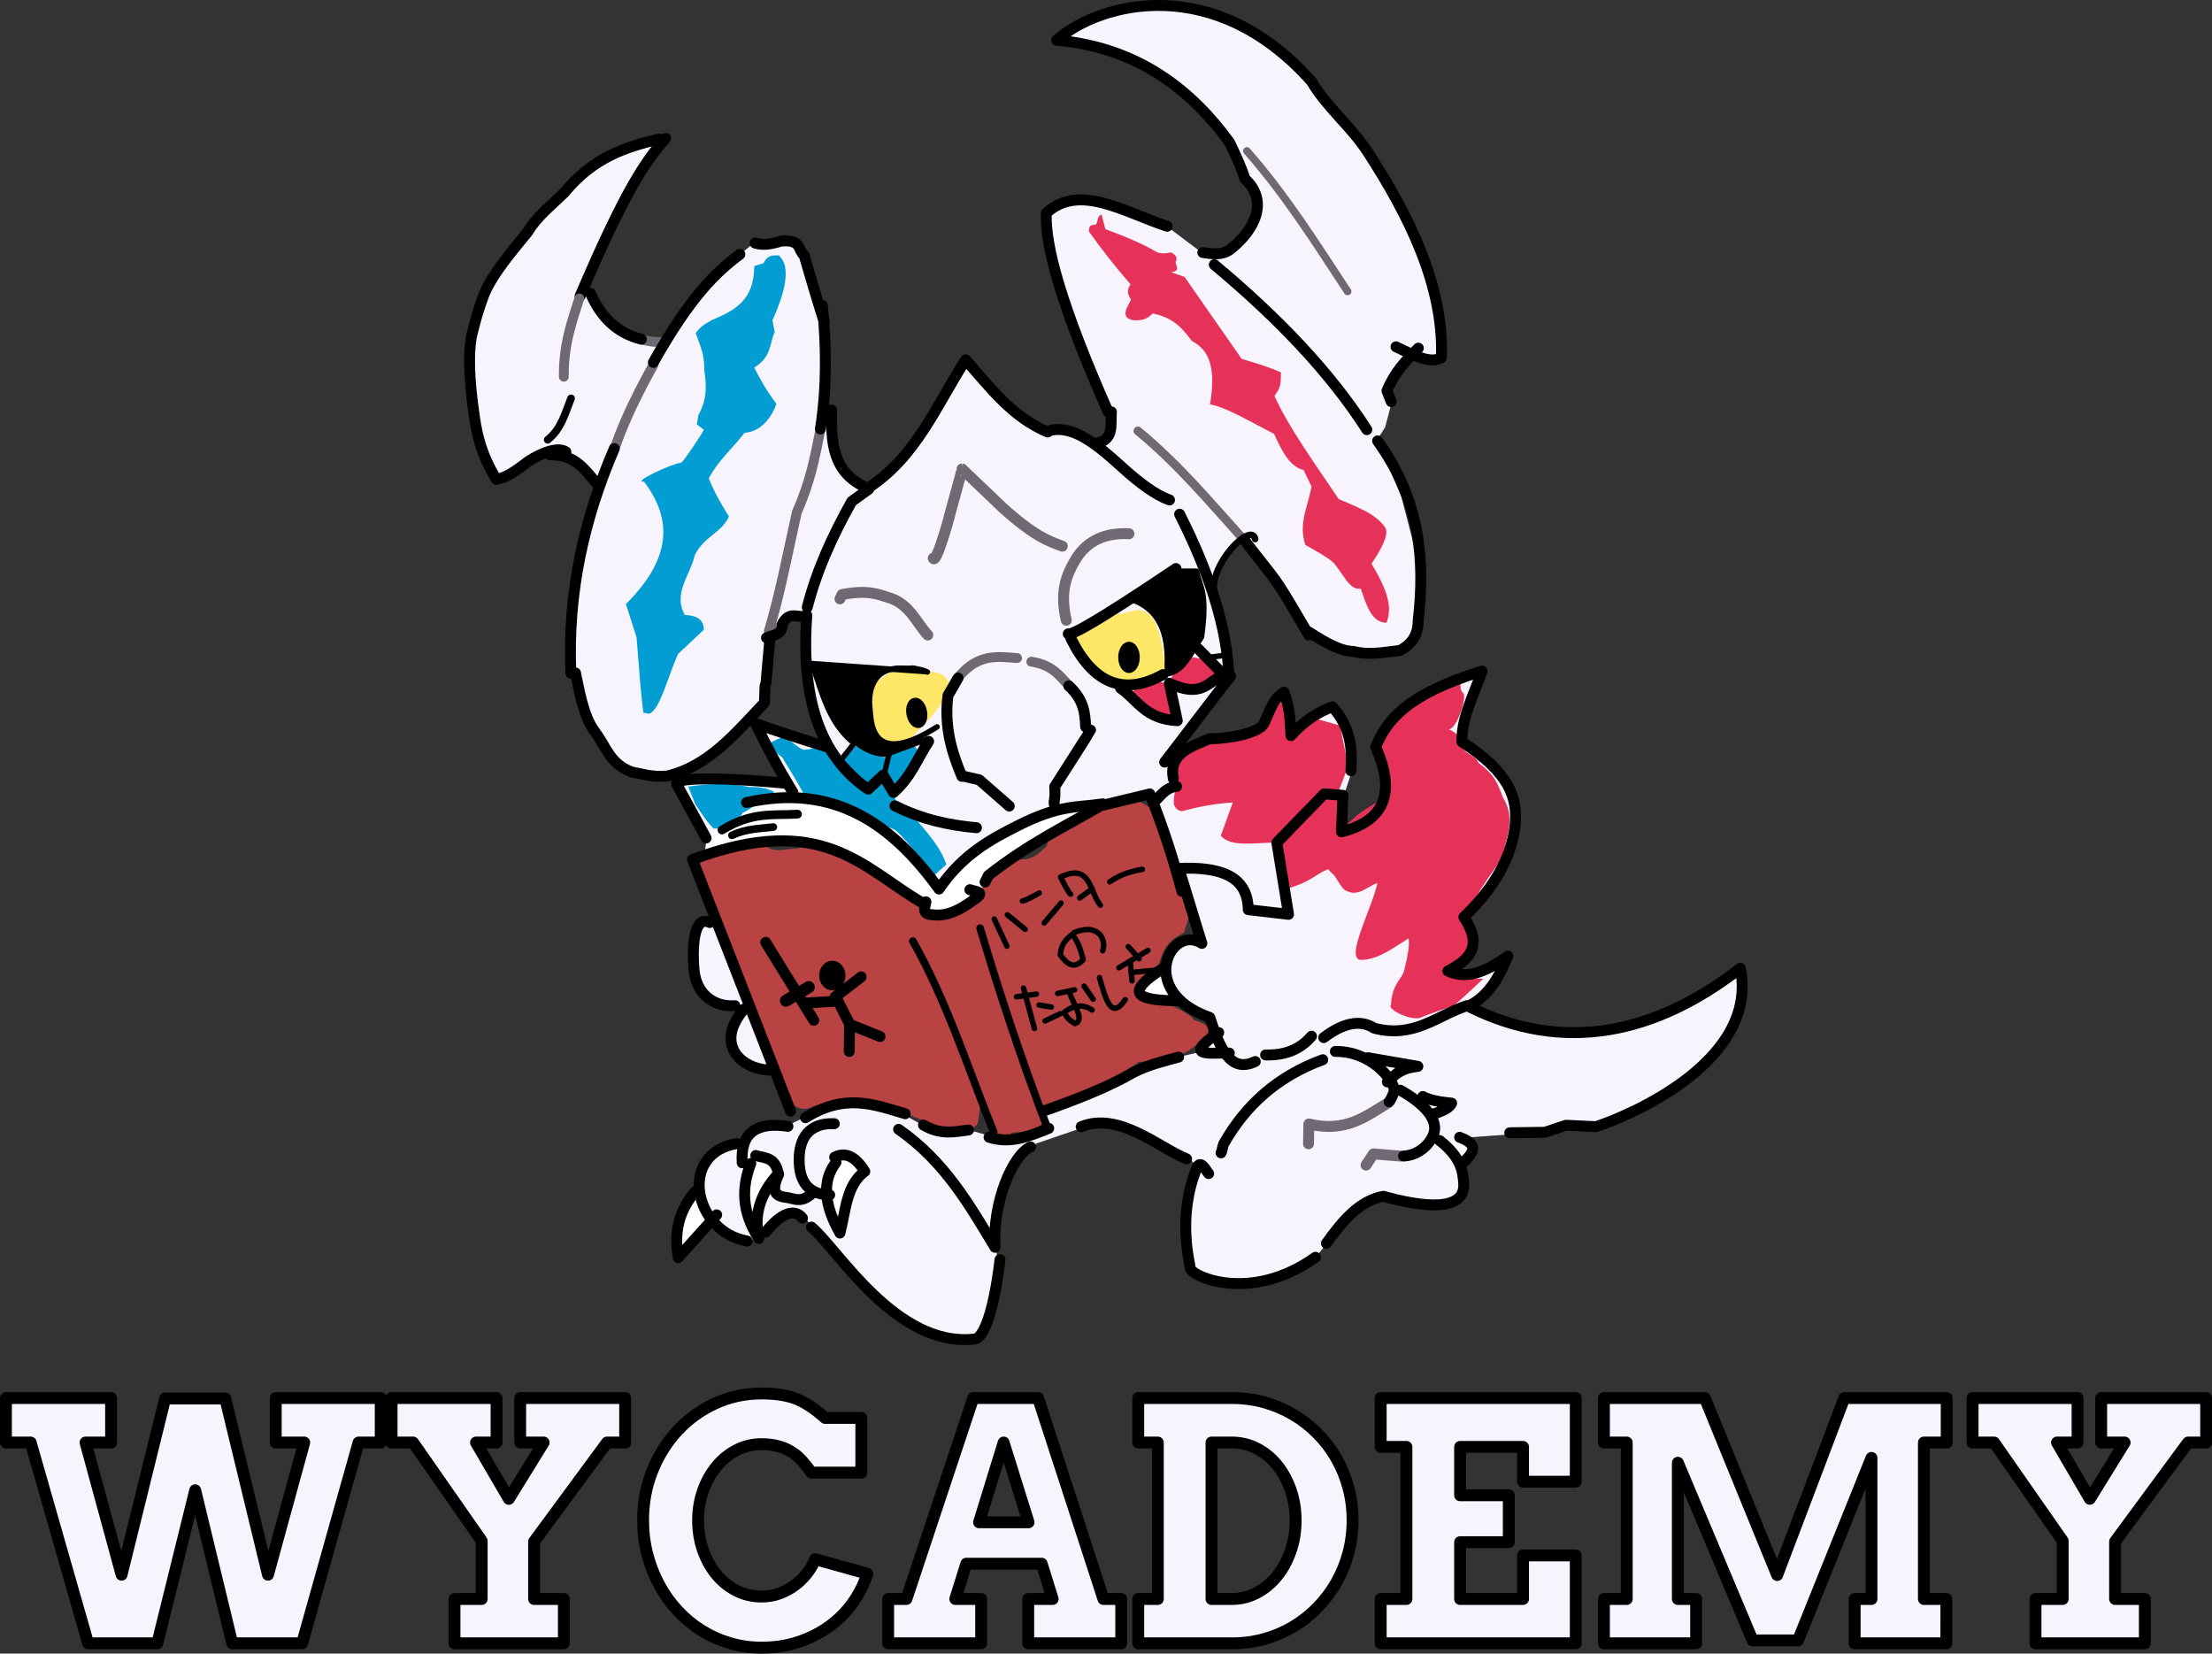 <?xml version="1.0" encoding="UTF-8" standalone="no"?>
<svg
   width="351.89"
   height="263.01"
   viewBox="0 0 351.89 263.01"
   class="looka-1j8o68f"
   version="1.1"
   id="svg18"
   sodipodi:docname="logo-full-alt.svg"
   inkscape:version="1.2.1 (9c6d41e410, 2022-07-14)"
   xmlns:inkscape="http://www.inkscape.org/namespaces/inkscape"
   xmlns:sodipodi="http://sodipodi.sourceforge.net/DTD/sodipodi-0.dtd"
   xmlns="http://www.w3.org/2000/svg"
   xmlns:svg="http://www.w3.org/2000/svg">
  <rect x="0" y="0" width="351.89" height="263.01" fill="#333333" stroke="none"/>
  <sodipodi:namedview
     id="namedview20"
     pagecolor="#ffffff"
     bordercolor="#000000"
     borderopacity="0.25"
     inkscape:showpageshadow="2"
     inkscape:pageopacity="0.0"
     inkscape:pagecheckerboard="0"
     inkscape:deskcolor="#d1d1d1"
     showgrid="true"
     inkscape:zoom="0.9357143"
     inkscape:cx="518.85495"
     inkscape:cy="290.15267"
     inkscape:window-width="1920"
     inkscape:window-height="1051"
     inkscape:window-x="-9"
     inkscape:window-y="-9"
     inkscape:window-maximized="1"
     inkscape:current-layer="svg18">
    <inkscape:grid
       type="xygrid"
       id="grid303"
       originx="0.945"
       originy="100.641" />
  </sodipodi:namedview>
  <defs
     id="SvgjsDefs1974" />
  <g
     id="SvgjsG1976"
     featurekey="i9e7OP-0"
     transform="matrix(2.635,0,0,2.635,0.431,208.673)"
     fill="#111111"
     style="fill:#f7f4fd;fill-opacity:1;stroke:#000000;stroke-width:0.717;stroke-linecap:butt;stroke-linejoin:round;stroke-dasharray:none;stroke-opacity:1">
    <path
       d="m 16.484,5.195 h 6.338 V 7.88 H 21.484 l -3.408,12.119 H 13.857 L 11.621,10.761 9.335,20 H 5.156 L 1.689,7.88 H 0.195 V 5.195 H 6.543 V 7.88 H 5 L 7.177,15.859 9.804,5.224 h 3.633 l 2.578,10.635 2.188,-7.979 H 16.484 V 5.195 Z m 6.993,0 h 6.338 v 2.686 h -1.24 l 1.982,3.398 2.1,-3.398 h -1.416 V 5.195 h 6.338 v 2.686 h -1.094 l -4.404,5.977 v 3.467 h 1.797 v 2.676 h -6.602 v -2.676 h 1.641 V 13.818 l -4.141,-5.938 h -1.299 z m 25.342,4.502 Q 48.272,8.916 47.832,8.589 q -0.439,-0.327 -0.947,-0.469 -0.508,-0.142 -1.065,-0.142 -0.82,0 -1.523,0.366 -0.703,0.366 -1.216,0.996 -0.513,0.63 -0.806,1.465 -0.293,0.835 -0.293,1.772 0,0.947 0.288,1.782 0.288,0.835 0.796,1.46 0.508,0.625 1.211,0.991 0.703,0.366 1.543,0.366 0.586,0 1.094,-0.19 0.508,-0.19 0.923,-0.503 0.415,-0.312 0.728,-0.718 0.313,-0.405 0.488,-0.845 l 3.144,0.879 q -0.303,0.957 -0.889,1.772 -0.586,0.815 -1.411,1.411 -0.825,0.596 -1.855,0.938 -1.03,0.342 -2.222,0.342 -1.006,0 -1.924,-0.273 -0.918,-0.273 -1.714,-0.771 -0.796,-0.498 -1.445,-1.201 -0.649,-0.703 -1.108,-1.558 -0.459,-0.854 -0.713,-1.836 -0.254,-0.981 -0.254,-2.046 0,-1.592 0.557,-2.983 0.557,-1.392 1.523,-2.432 0.967,-1.04 2.271,-1.641 1.304,-0.601 2.808,-0.601 1.201,0 2.021,0.298 0.82,0.298 1.807,1.177 h 2.188 v 3.301 h -3.018 z m 13.095,7.627 h 1.475 l -0.664,-2.129 h -4.551 l -0.664,2.129 h 1.562 V 20 h -5.615 v -2.676 h 1.103 l 4.033,-12.129 h 3.916 l 3.945,12.129 h 1.074 V 20 h -5.615 v -2.676 z m -2.969,-4.629 h 2.988 l -1.504,-4.814 z M 68.555,5.195 h 5.684 q 1.016,0 1.948,0.264 0.933,0.264 1.738,0.742 0.806,0.479 1.465,1.147 0.659,0.669 1.128,1.489 0.469,0.82 0.723,1.768 0.254,0.947 0.254,1.973 3.3e-5,1.025 -0.254,1.973 -0.254,0.947 -0.723,1.772 -0.469,0.825 -1.128,1.504 -0.659,0.679 -1.465,1.162 -0.806,0.483 -1.738,0.747 -0.933,0.264 -1.948,0.264 h -5.684 v -2.676 h 1.182 V 7.881 h -1.182 v -2.686 z m 4.424,2.686 v 9.443 h 1.24 q 0.791,0 1.494,-0.371 0.703,-0.371 1.221,-1.011 0.518,-0.64 0.82,-1.504 0.303,-0.864 0.303,-1.86 0,-0.986 -0.303,-1.846 -0.303,-0.859 -0.82,-1.494 -0.518,-0.635 -1.221,-0.996 -0.703,-0.361 -1.494,-0.361 h -1.24 z M 83.193,5.195 h 11.777 v 5.049 h -3.184 V 8.144 h -3.799 v 2.92 h 2.939 v 2.832 h -2.939 v 3.428 h 3.799 v -2.627 h 3.184 v 5.303 h -11.777 v -2.676 h 1.553 V 8.144 h -1.553 V 5.195 Z m 13.477,12.129 h 1.377 V 7.881 h -1.377 V 5.195 h 6.094 l 4.365,10.684 4.053,-10.684 h 6.182 v 2.686 h -1.377 v 9.443 h 1.357 V 20 h -5.537 v -2.676 h 1.016 V 8.809 l -4.434,11.016 h -2.744 l -4.512,-10.723 v 8.223 h 1.103 v 2.676 H 96.67 V 17.324 Z M 118.926,5.195 h 6.338 v 2.686 h -1.24 l 1.982,3.398 2.1,-3.398 h -1.416 V 5.195 h 6.338 v 2.686 h -1.094 l -4.404,5.977 v 3.467 h 1.797 v 2.676 h -6.602 v -2.676 h 1.641 V 13.818 l -4.141,-5.938 h -1.299 z"
       id="path12"
       style="fill:#f7f4fd;fill-opacity:1;stroke:#000000;stroke-width:0.717;stroke-linecap:butt;stroke-linejoin:round;stroke-dasharray:none;stroke-opacity:1" />
  </g>
  <g
     id="g763"
     transform="matrix(1.735,0,0,1.735,64.878,-4.072)"
     style="opacity:1">
    <path
       style="fill:#ffffff;fill-opacity:1;fill-rule:evenodd;stroke:none;stroke-width:1;stroke-linecap:round;stroke-linejoin:round;stroke-miterlimit:3"
       d="m 27.221,80.495 0.187,-1.31 0.865,-1.427 2.619,-1.66 2.947,-0.514 3.672,0.164 4.303,1.333 3.227,2.596 2.339,2.456 1.38,1.707 1.614,-2.035 2.479,-2.081 3.087,-1.754 3.765,-1.38 2.923,-0.304 -1.333,1.403 c 0,0 -3.999,2.011 -4.116,2.081 -0.117,0.07 -3.835,3.017 -3.835,3.017 0,0 -0.865,1.894 -0.959,1.941 -0.094,0.047 -2.76,1.403 -2.76,1.403 l -2.198,-0.164 -0.164,-0.585 -6.922,-4.607 -4.069,-1.263 -3.929,-0.023 -4.677,1.029 z"
       id="path8021" />
    <path
       style="fill:#ffffff;fill-opacity:1;fill-rule:evenodd;stroke:none;stroke-width:1;stroke-linecap:round;stroke-linejoin:round;stroke-miterlimit:3"
       d="m 96.9,108.516 0.451,-0.984 -0.897,-0.732 -0.442,-0.095 -0.819,0.112 0.331,0.641 0.943,0.926 0.339,0.211 z"
       id="path1538" />
    <path
       style="fill:#ffffff;fill-opacity:1;fill-rule:evenodd;stroke:none;stroke-width:1;stroke-linecap:round;stroke-linejoin:round;stroke-miterlimit:3"
       d="m 89.545,99.715 1.72,0.645 -1.554,0.711 -0.943,-1.257 z"
       id="path446" />
    <path
       style="fill:#ffffff;fill-opacity:1;fill-rule:evenodd;stroke:none;stroke-width:1;stroke-linecap:round;stroke-linejoin:round;stroke-miterlimit:3"
       d="m 93.613,103.336 1.224,0.38 -0.876,0.843 -0.711,-0.967 z"
       id="path1536" />
    <path
       style="fill:#ffffff;fill-opacity:1;fill-rule:evenodd;stroke:none;stroke-width:1;stroke-linecap:round;stroke-linejoin:round;stroke-miterlimit:3"
       d="m 26.739,111.786 1.224,2.447 -3.059,3.241 -0.132,-3.026 1.439,-2.629 z"
       id="path1541" />
    <path
       style="fill:#ffffff;fill-opacity:1;fill-rule:evenodd;stroke:none;stroke-width:1;stroke-linecap:round;stroke-linejoin:round;stroke-miterlimit:3"
       d="m 31.7,113.986 1.951,-3.836 -0.017,-0.976 -1.29,-0.761 -0.893,0.728 -0.198,2.1 0.132,2.894 z"
       id="path1543" />
    <path
       style="fill:#ffffff;fill-opacity:1;fill-rule:evenodd;stroke:none;stroke-width:1;stroke-linecap:round;stroke-linejoin:round;stroke-miterlimit:3"
       d="m 39.291,114.598 c 0,0 -0.744,-2.811 -0.777,-2.927 -0.033,-0.116 0.38,-2.662 0.38,-2.662 l 0.529,-0.777 2.034,0.876 -0.165,1.339 -1.356,2.844 -0.281,1.538 z"
       id="path1545" />
    <path
       style="fill:#ffffff;fill-opacity:1;fill-rule:evenodd;stroke:none;stroke-width:1;stroke-linecap:round;stroke-linejoin:round;stroke-miterlimit:3"
       d="m 70.369,94.152 -3.204,-0.608 0.047,-0.865 1.894,-1.286 0.819,1.38 z"
       id="path3491" />
    <path
       style="fill:#ffffff;fill-opacity:1;fill-rule:evenodd;stroke:none;stroke-width:1;stroke-linecap:round;stroke-linejoin:round;stroke-miterlimit:3"
       d="m 74.625,98.572 -0.725,-1.123 -1.263,1.286 1.567,0.398 z"
       id="path3493" />
    <path
       style="fill:#b94343;fill-opacity:1;fill-rule:evenodd;stroke:none;stroke-width:0.5;stroke-linecap:round;stroke-linejoin:round;stroke-miterlimit:3;stroke-opacity:1"
       d="m 34.992,103.355 c 0.869,0.827 1.58,0.727 2.251,0.389 2.755,-0.668 5.332,-0.401 7.804,0.427 l 3.695,1.504 c 0.264,0.93 1.835,0.103 2.836,0.043 1.036,0.12 0.666,-1.538 0.988,-2.32 l 1.203,3.008 c 0.547,-0.033 1.39,0.196 1.644,-0.236 3.289,-0.167 2.714,-1.198 2.739,-1.139 v -0.73 c 2.961,-1.526 6.366,-2.779 8.852,-4.598 4.139,-0.378 4.364,-0.888 5.543,-1.762 0.577,-0.681 1.823,-1.397 -0.451,-2.084 -0.628,-0.777 -1.951,-1.205 -2.942,-1.8 -0.885,-0.088 -1.721,-0.224 -2.127,-0.79 0.327,-0.727 0.934,-1.244 1.58,-1.732 0.488,-1.258 0.477,-2.75 2.552,-3.676 l 0.547,-1.732 -3.038,-9.297 c -1.56,-1.162 -2.061,-1.149 -2.552,-1.124 l -5.56,2.127 -1.884,1.58 -0.061,0.456 c -0.719,0.723 -1.455,1.42 -2.735,1.246 l -2.765,2.066 -0.668,0.79 c -0.056,0.418 -0.36,0.761 -0.699,1.094 l -2.886,1.428 -1.823,-0.729 0.03,-0.547 -3.939,-2.795 -3.079,-1.519 -3.646,-1.094 -0.638,0.334 c -0.995,-0.033 -2.201,0.471 -2.917,-0.273 l -4.831,0.729 -0.79,0.213 c -0.304,0.446 -0.566,0.891 -0.699,1.337 0.982,2.735 2.496,5.469 2.947,8.204 l 2.674,6.624 z"
       id="path8327"
       sodipodi:nodetypes="ccccccccccccccccccccccccccccccccccccccccc" />
    <path
       style="fill:#f7f4fd;fill-opacity:1;fill-rule:evenodd;stroke:none;stroke-width:1;stroke-linecap:round;stroke-linejoin:round;stroke-miterlimit:3;stroke-dasharray:none;stroke-opacity:1"
       d="m 94.977,106.964 1.289,-0.279 5.629,-0.408 2.664,-0.215 1.504,-0.387 2.922,-0.086 4.211,-1.977 5.973,-4.039 2.277,-3.008 0.988,-5.027 -1.504,0.473 c 0,0 -3.094,2.363 -3.266,2.277 -0.172,-0.086 -6.531,2.277 -6.531,2.277 l -8.121,0.043 -5.242,-1.805 -4.941,1.805 -5.543,2.492 4.641,0.859 -1.891,1.332 0.902,1.074 1.805,0.688 h 1.203 l 1.504,0.559 -1.633,1.203 0.516,1.332 z"
       id="path32641" />
    <path
       style="fill:#f7f4fd;fill-opacity:1;fill-rule:evenodd;stroke:none;stroke-width:1;stroke-linecap:round;stroke-linejoin:round;stroke-miterlimit:3;stroke-dasharray:none;stroke-opacity:1"
       d="m 94.461,106.749 1.59,1.59 0.988,2.707 -0.688,1.418 -2.793,0.344 -2.922,-0.645 -2.105,-0.129 -2.02,1.633 -2.02,2.406 -1.418,1.719 -3.395,1.848 -3.609,0.559 -3.266,-1.031 -1.418,-0.73 -0.344,-3.309 0.688,-4.641 0.73,-1.461 2.191,-1.375 2.02,-3.008 3.352,-3.266 3.566,-1.848 1.504,-0.902 2.664,0.73 2.105,1.547 0.988,1.117 1.547,1.16 1.547,1.547 0.129,1.762 z"
       id="path32643" />
    <path
       style="fill:#f7f4fd;fill-opacity:1;fill-rule:evenodd;stroke:none;stroke-width:1;stroke-linecap:round;stroke-linejoin:round;stroke-miterlimit:3;stroke-dasharray:none;stroke-opacity:1"
       d="m 91.453,96.437 c 0.904,1.272 -0.433,2.251 -3.48,3.008 l -2.492,-0.688 -2.363,0.945 c 0,0 -3.48,2.406 -3.652,2.449 -0.172,0.043 -4.297,4.297 -4.297,4.297 l -2.02,3.395 -2.449,-2.02 -4.941,-2.277 -2.664,-0.215 -1.332,0.43 -5.285,1.805 1.977,-1.59 v -1.547 l 3.609,-1.762 5.414,-2.535 3.223,-0.902 2.105,-0.473 2.234,0.086 0.473,0.816 1.59,0.172 1.762,-0.602 3.18,-0.945 0.602,-0.859 h 1.246 c -0.258,0 2.105,-1.246 2.105,-1.246 l 1.676,0.043 c 0,0 2.105,0.645 1.762,0.645 -0.344,0 2.02,-0.43 2.02,-0.43 z"
       id="path32645"
       sodipodi:nodetypes="cccccccccccccccccccccccccccscc" />
    <path
       style="fill:#f7f4fd;fill-opacity:1;fill-rule:evenodd;stroke:none;stroke-width:1;stroke-linecap:round;stroke-linejoin:round;stroke-miterlimit:3;stroke-dasharray:none;stroke-opacity:1"
       d="m 57.001,107.729 1.793,-1.671 -2.522,0.547 -2.127,0.091 -2.826,-0.79 -2.188,0.122 -1.823,-0.486 -2.279,-1.246 -4.861,-0.79 -1.914,0.365 0.912,1.58 v 3.069 l 1.337,-0.273 1.337,1.306 -1.155,1.853 -0.942,3.433 -0.395,2.461 3.737,4.163 2.431,1.732 3.069,1.58 2.856,0.365 1.489,-1.063 1.428,-4.375 -0.517,-3.433 0.365,-3.646 1.884,-4.527 z"
       id="path32649" />
    <path
       style="fill:#f7f4fd;fill-opacity:1;fill-rule:evenodd;stroke:none;stroke-width:1;stroke-linecap:round;stroke-linejoin:round;stroke-miterlimit:3;stroke-dasharray:none;stroke-opacity:1"
       d="m 38.301,112.486 c 0,-0.279 1.225,-4.49 1.225,-4.49 l -0.301,-2.75 -3.932,2.084 1.01,4.469 z"
       id="path32655" />
    <path
       style="fill:#f7f4fd;fill-opacity:1;fill-rule:evenodd;stroke:none;stroke-width:1;stroke-linecap:round;stroke-linejoin:round;stroke-miterlimit:3;stroke-dasharray:none;stroke-opacity:1"
       d="m 34.092,101.227 c 0,0 -1.063,-0.82 -1.185,-0.82 -0.122,0 -3.069,-1.306 -3.069,-1.306 l -0.365,-2.522 1.003,-1.367 -0.638,-0.425 -2.765,-1.458 c 0,0 -1.094,-2.066 -1.033,-2.461 0.061,-0.395 0.577,-3.98 0.577,-3.98 l 1.55,-0.03 c 0,0 5.797,14.263 5.925,14.371 z"
       id="path32659" />
    <path
       style="fill:#f7f4fd;fill-opacity:1;fill-rule:evenodd;stroke:none;stroke-width:1;stroke-linecap:round;stroke-linejoin:round;stroke-miterlimit:3;stroke-dasharray:none;stroke-opacity:1"
       d="m 75.413,99.313 -1.367,-2.613 -0.668,-1.306 c 0,0 -2.096,-1.033 -2.218,-1.094 -0.122,-0.061 -1.884,-2.735 -1.884,-2.735 l 0.82,-2.096 1.489,-1.063 0.638,0.091 v -1.398 l -1.58,-5.044 1.458,-0.152 3.069,0.668 1.58,1.306 0.395,1.884 3.652,0.32 -0.945,-6.273 c 0,0 1.633,-1.848 1.719,-2.062 0.086,-0.215 2.578,-2.449 2.578,-2.449 l 1.117,-0.043 0.559,1.289 -0.258,1.934 2.535,-0.902 1.547,-1.977 -0.387,-4.297 -0.301,-0.73 2.965,-3.996 3.48,-1.504 3.051,-1.203 -0.73,1.848 -0.773,3.008 v 1.633 l 2.191,1.676 1.977,2.664 0.387,4.555 -2.277,4.941 -2.406,2.406 0.859,1.332 -0.43,2.621 -1.59,0.945 2.32,0.086 2.664,-0.688 -1.676,2.621 -3.523,1.891 -4.125,1.461 -4.684,-0.602 -3.008,1.504 -7.262,2.32 z"
       id="path32663" />
    <path
       style="fill:#f7f4fd;fill-opacity:1;fill-rule:evenodd;stroke-width:1;stroke-linecap:round;stroke-linejoin:round;stroke-miterlimit:3"
       d="m 85.792,75.386 0.827,-2.514 -0.628,-4.498 -1.124,-1.158 -3.407,1.753 -0.595,0.529 -0.198,-3.572 -1.124,0.463 -1.389,2.646 -1.918,0.628 -3.704,0.728 -2.877,1.389 0.397,1.488 0.066,1.224 -1.852,1.422 2.315,6.449 1.786,-0.165 3.572,0.86 1.124,2.447 3.77,0.695 -0.893,-6.747 4.101,-4.333 z"
       id="path435" />
    <path
       style="fill:#f7f4fd;fill-opacity:1;fill-rule:evenodd;stroke-width:1;stroke-linecap:round;stroke-linejoin:round;stroke-miterlimit:3"
       d="m 27.385,79.289 1.29,-1.389 2.745,-2.084 3.87,-0.463 5.325,1.191 3.87,2.547 4.068,4.399 3.067,-2.889 3.414,-2.105 -3.461,-0.561 -6.221,-1.45 -0.889,-1.777 -1.169,-1.216 c 0,0 -4.911,-2.666 -5.098,-2.713 -0.187,-0.047 -5.987,-2.011 -5.987,-2.011 l 0.748,2.432 1.871,2.947 -10.196,-0.14 z"
       id="path437" />
    <path
       style="fill:#f7f4fd;fill-opacity:1;fill-rule:evenodd;stroke-width:1;stroke-linecap:round;stroke-linejoin:round;stroke-miterlimit:3"
       d="m 59.862,5.735 3.572,-1.984 4.299,-0.794 4.63,0.198 4.829,1.852 4.366,3.241 2.58,3.572 2.514,2.844 3.638,5.424 3.241,7.408 1.323,5.556 v 2.249 l -1.984,-0.265 -1.158,0.232 -2.084,2.91 0.554,1.168 -0.573,2.177 -0.709,1.098 2.198,5.285 1.82,6.969 -0.514,5.94 -1.59,1.31 h -4.911 l -3.835,-2.385 -5.472,-7.951 -0.748,0.514 -1.263,1.637 -0.889,2.713 -2.245,-5.94 -1.824,-2.76 -3.882,-2.479 -2.619,-2.526 1.169,-0.608 0.234,-2.152 -3.976,-8.98 -1.871,-6.548 0.14,-3.04 2.198,-1.029 2.806,0.374 3.274,1.076 2.526,1.076 3.227,2.432 2.526,-0.187 1.543,-1.59 1.169,-3.04 -0.842,-1.59 -0.842,-1.356 -0.842,-2.385 -4.022,-4.35 -3.742,-2.526 -3.461,-1.59 z"
       id="path441"
       sodipodi:nodetypes="cccccccccccccccccccccccccccccccccccccccccccccccccccc" />
    <path
       style="fill:#f7f4fd;fill-opacity:1;fill-rule:evenodd;stroke-width:1;stroke-linecap:round;stroke-linejoin:round;stroke-miterlimit:3"
       d="m 23.648,33.814 c 0,0 -2.249,4.663 -2.381,4.729 -0.132,0.066 -3.936,8.632 -3.936,8.632 L 16.008,45.422 13.858,44 11.543,44.166 8.798,46.051 7.773,45.918 c 0,0 -1.951,-6.582 -2.051,-6.813 -0.099,-0.232 0.331,-7.078 0.331,-7.078 l 1.852,-4.994 3.572,-4.333 4.961,-4.895 3.076,-1.786 3.77,-0.86 -1.356,1.951 -3.043,5.391 -2.91,6.515 0.728,0.529 2.084,2.712 3.274,1.389 z"
       id="path445" />
    <path
       style="fill:#f7f4fd;fill-opacity:1;fill-rule:evenodd;stroke-width:1;stroke-linecap:round;stroke-linejoin:round;stroke-miterlimit:3"
       d="m 42.217,47.251 -1.731,-1.31 -1.543,-2.339 -0.281,-2.9 -0.655,-0.281 0.14,-9.308 -1.356,-3.742 -1.403,-2.9 -2.806,0.14 h -0.842 l -1.356,1.123 -3.555,3.087 -3.321,4.864 -2.572,-0.14 -5.145,11.506 1.824,2.152 -2.666,9.167 v 6.408 l 0.842,3.789 2.011,4.584 3.04,2.011 3.461,0.281 2.806,-1.497 3.555,-2.947 2.105,-2.245 0.776,-6.626 0.586,-0.122 0.728,-1.091 1.621,0.132 c 0,0 1.257,-4.432 1.29,-4.796 0.033,-0.364 3.175,-6.548 3.175,-6.548 z"
       id="path447"
       sodipodi:nodetypes="cccccccccccccccccccccccccccccscc" />
    <path
       style="fill:#f7f4fd;fill-opacity:1;fill-rule:evenodd;stroke-width:1;stroke-linecap:round;stroke-linejoin:round;stroke-miterlimit:3"
       d="m 42.03,47.205 3.181,-2.572 2.9,-4.49 2.853,-4.677 1.403,1.356 2.432,2.572 3.321,2.292 3.181,0.374 2.619,1.637 3.789,3.181 3.227,0.889 1.076,3.929 2.011,4.958 1.543,7.296 c 0,0 -1.076,2.105 -1.31,2.432 -0.234,0.327 -4.163,4.958 -4.163,4.958 l 0.281,3.321 -2.292,0.889 -0.819,-0.374 -3.555,0.842 -3.508,0.398 -4.109,1.519 -3.175,1.786 -3.043,-1.786 -5.259,-1.621 -3.77,-2.48 -2.613,-3.44 -1.621,-4.696 -0.132,-4.994 c 0,0 0.827,-5.358 0.959,-5.788 0.132,-0.43 3.142,-6.449 3.142,-6.449 z"
       id="path545" />
    <path
       style="fill:none;fill-opacity:1;fill-rule:evenodd;stroke:#706873;stroke-width:1;stroke-linecap:round;stroke-linejoin:round;stroke-miterlimit:3;stroke-dasharray:none;stroke-opacity:1"
       d="m 82.584,107.202 0.033,-1.819 c 3.387,0.82 5.21,-0.707 7.243,-1.918"
       id="path26876"
       sodipodi:nodetypes="ccc" />
    <path
       style="fill:none;fill-opacity:1;fill-rule:evenodd;stroke:#706873;stroke-width:1;stroke-linecap:round;stroke-linejoin:round;stroke-miterlimit:3;stroke-dasharray:none;stroke-opacity:1"
       d="m 87.859,109.154 0.678,-1.025 2.464,0.198"
       id="path29068" />
    <path
       style="fill:#e63259;fill-opacity:1;fill-rule:evenodd;stroke:none;stroke-width:0.5;stroke-linecap:round;stroke-linejoin:round;stroke-miterlimit:3;stroke-opacity:1"
       d="m 79.68,79.593 c -1.877,-0.032 -4.253,0.487 -5.135,-0.645 l 1.096,-3.029 c -1.482,0.071 -2.884,0.328 -4.705,0.795 -1.063,-0.259 -0.649,-1.323 -0.516,-2.234 -0.254,-1.692 0.246,-2.805 1.482,-3.352 l 1.955,-0.709 3.846,-0.752 c 0.898,-0.577 1.253,-1.317 1.59,-2.062 l 1.053,-1.289 c 0.105,1.323 0.06,2.819 0.537,3.717 l 2.428,-1.783 2.148,0.602 0.773,3.717 -1.01,2.643 -1.396,0.043 -2.535,2.621 z"
       id="path15699"
       sodipodi:nodetypes="cccccccccccccccccc" />
    <path
       style="fill:#e63259;fill-opacity:1;fill-rule:evenodd;stroke:none;stroke-width:0.5;stroke-linecap:round;stroke-linejoin:round;stroke-miterlimit:3;stroke-opacity:1"
       d="m 98.611,92.066 c 0,0 -2.628,2.507 -2.841,2.537 -0.213,0.03 -2.634,0.895 -2.765,0.972 -0.882,0.522 -3.315,-0.766 -2.856,-1.094 0.063,-1.915 1.02,-2.405 1.201,-3.145 0.336,-1.376 0.521,-2.376 0.41,-2.963 -1.395,0.846 -2.721,1.93 -4.345,1.975 -1.558,-0.034 0.973,-4.678 1.489,-7.049 -0.905,0.286 -1.685,1.23 -2.735,0.76 -0.466,-0.107 -0.763,-0.775 -1.104,-1.294 -0.212,-0.322 -0.487,-0.475 -0.688,-0.741 -1.306,0.537 -1.478,1.149 -3.844,1.808 l -0.866,-4.178 4.345,-4.497 1.428,0.182 -0.091,3.281 1.762,-1.61 c 0.36,-0.229 1.496,-1.039 2.431,-1.519 -0.007,-1.59 -0.156,-3.18 -0.608,-4.77 0.691,-2.14 2.956,-3.191 4.588,-4.679 l 2.735,-0.972 c 0.491,-0.397 0.028,0.447 0.517,0.82 0.365,0.279 -0.551,3.274 -1.337,3.327 1.158,0.399 0.933,1.193 1.337,1.808 0.354,0.457 1.283,0.752 1.382,1.246 1.494,1.101 1.768,1.86 2.264,3.221 1.17,1.789 0.339,3.717 -0.152,5.621 -1.262,1.783 -2.543,3.559 -3.373,5.499 0.951,2.113 0.406,3.7 -1.519,4.801 0.798,0.657 2.241,0.667 3.236,0.653 z"
       id="path15701"
       sodipodi:nodetypes="csscsccccscccccccccccscccccccc" />
    <path
       style="fill:none;fill-rule:evenodd;stroke:#000000;stroke-width:1;stroke-linecap:round;stroke-linejoin:round;stroke-miterlimit:3;stroke-dasharray:none"
       d="m 93.795,104.539 c 1.282,-0.354 1.762,-0.709 1.914,-1.063 -1.051,-0.101 -1.996,-0.265 -2.643,-0.608"
       id="path3978"
       sodipodi:nodetypes="ccc" />
    <path
       style="fill:none;fill-rule:evenodd;stroke:#000000;stroke-width:1;stroke-linecap:round;stroke-linejoin:round;stroke-miterlimit:3;stroke-dasharray:none"
       d="m 88.053,99.313 4.558,0.79 c -0.864,0.131 -1.623,0.197 -2.8,1.428"
       id="path3982"
       sodipodi:nodetypes="ccc" />
    <path
       style="fill:none;fill-rule:evenodd;stroke:#000000;stroke-width:1;stroke-linecap:round;stroke-linejoin:round;stroke-miterlimit:3;stroke-dasharray:none"
       d="m 89.973,103.347 c 0.094,-0.041 0.508,-0.902 0.477,-1.114 -0.148,-1.007 -2.196,-3.528 -5.405,-3.498"
       id="path3980"
       sodipodi:nodetypes="csc" />
    <path
       style="fill:none;fill-rule:evenodd;stroke:#000000;stroke-width:1;stroke-linecap:round;stroke-linejoin:round;stroke-miterlimit:3;stroke-dasharray:none"
       d="m 91.3,108.325 c 0.314,-0.029 0.661,-0.058 1.129,-0.281 0.814,-0.389 1.262,-0.977 1.528,-1.499 0.796,-1.565 -1.006,-3.156 -2.957,-4.254"
       id="path3976"
       sodipodi:nodetypes="cssc" />
    <path
       style="fill:none;fill-rule:evenodd;stroke:#000000;stroke-width:1;stroke-linecap:round;stroke-linejoin:round;stroke-miterlimit:3;stroke-dasharray:none"
       d="m 96.621,109.096 c 0.795,-0.854 1.914,-1.716 -0.182,-2.491"
       id="path3974"
       sodipodi:nodetypes="cc" />
    <path
       style="fill:none;fill-rule:evenodd;stroke:#000000;stroke-width:1;stroke-linecap:round;stroke-linejoin:round;stroke-miterlimit:3;stroke-dasharray:none"
       d="m 83.977,97.468 c 1.767,-1.333 3.332,-1.703 4.641,-0.859 3.636,0.941 5.754,-1.153 8.465,-2.062"
       id="path1792"
       sodipodi:nodetypes="ccc" />
    <path
       style="fill:none;fill-rule:evenodd;stroke:#000000;stroke-width:1;stroke-linecap:round;stroke-linejoin:round;stroke-miterlimit:3;stroke-dasharray:none"
       d="m 84.224,116.328 c 1.484,-2.083 3.063,-3.929 5.226,-4.314 3.405,0.956 7.622,1.543 7.359,-1.271 -0.088,-0.937 -0.166,-2.239 -2.194,-3.834"
       id="path1794"
       sodipodi:nodetypes="ccsc" />
    <path
       style="fill:none;fill-rule:evenodd;stroke:#000000;stroke-width:1;stroke-linecap:round;stroke-linejoin:round;stroke-miterlimit:3;stroke-dasharray:none"
       d="m 83.222,117.604 c -6.034,4.306 -11.507,1.671 -11.482,0.987 0.011,-0.296 -1.27,-4.651 0.618,-9.21 0.331,-0.8 0.873,0.351 1.07,0.551"
       id="path4101"
       sodipodi:nodetypes="cssc" />
    <path
       style="fill:none;fill-rule:evenodd;stroke:#000000;stroke-width:1;stroke-linecap:round;stroke-linejoin:round;stroke-miterlimit:3;stroke-dasharray:none"
       d="m 83.89,99.495 c -4.181,1.527 -7.09,4.203 -9.053,7.661 -0.146,0.258 -0.137,0.611 -0.275,0.876"
       id="path4036"
       sodipodi:nodetypes="csc" />
    <path
       style="fill:none;fill-rule:evenodd;stroke:#000000;stroke-width:1;stroke-linecap:round;stroke-linejoin:round;stroke-miterlimit:3;stroke-dasharray:none"
       d="m 78.649,99.058 c 1.967,0.053 3.273,-0.628 4.211,-1.719"
       id="path1790"
       sodipodi:nodetypes="cc" />
    <path
       style="fill:none;fill-rule:evenodd;stroke:#000000;stroke-width:1;stroke-linecap:round;stroke-linejoin:round;stroke-miterlimit:3;stroke-dasharray:none"
       d="m 71.402,108.58 c -2.506,-1.004 -6.199,-4.359 -9.662,-2.947"
       id="path4103"
       sodipodi:nodetypes="cc" />
    <path
       style="fill:none;fill-rule:evenodd;stroke:#000000;stroke-width:1;stroke-linecap:round;stroke-linejoin:round;stroke-miterlimit:3;stroke-dasharray:none"
       d="m 53.294,106.605 c 1.983,0.635 3.722,-0.116 5.469,-0.82"
       id="path4908"
       sodipodi:nodetypes="cc" />
    <path
       style="fill:#f7f4fd;fill-opacity:1;fill-rule:evenodd;stroke:none;stroke-width:1;stroke-linecap:round;stroke-linejoin:round;stroke-miterlimit:3;stroke-dasharray:none;stroke-opacity:1"
       d="m 39.773,118.151 -2.036,-2.704 -1.671,-1.793 -2.036,0.243 -1.124,1.55 -0.729,-0.152 -0.091,-2.309 1.155,-1.945 0.729,-0.456 -0.152,1.185 1.519,0.425 1.945,-0.486 1.124,0.273 0.76,2.552 0.851,0.76 z"
       id="path32653" />
    <path
       style="fill:none;fill-rule:evenodd;stroke:#000000;stroke-width:1;stroke-linecap:round;stroke-linejoin:round;stroke-miterlimit:3;stroke-dasharray:none"
       d="m 36.188,114.019 c -1.231,-1.526 -3.279,1.153 -3.373,1.276"
       id="path4835"
       sodipodi:nodetypes="cc" />
    <path
       style="fill:#f7f4fd;fill-opacity:1;fill-rule:evenodd;stroke:none;stroke-width:1;stroke-linecap:round;stroke-linejoin:round;stroke-miterlimit:3;stroke-dasharray:none;stroke-opacity:1"
       d="m 39.317,105.238 -0.456,-1.58 -2.37,1.063 -1.701,0.82 -2.552,0.334 -1.398,1.063 -1.519,0.425 -2.309,1.701 -0.152,3.585 1.641,2.188 1.732,1.185 1.823,-0.061 -0.851,-2.188 -0.456,-2.826 0.76,-2.127 0.76,-0.668 1.398,0.972 0.091,1.519 0.061,1.306 1.641,0.425 1.519,-0.425 -0.638,-1.367 -0.365,-1.58 0.334,-2.461 1.215,-0.972 z"
       id="path32651" />
    <path
       style="fill:none;fill-rule:evenodd;stroke:#000000;stroke-width:1;stroke-linecap:round;stroke-linejoin:round;stroke-miterlimit:3;stroke-dasharray:none"
       d="m 39.105,105.359 c -2.361,-0.103 -3.202,1.385 -3.225,3.218 -0.02,1.606 0.479,3.265 2.8,3.314"
       id="path4845"
       sodipodi:nodetypes="csc" />
    <path
       style="fill:none;fill-rule:evenodd;stroke:#000000;stroke-width:1;stroke-linecap:round;stroke-linejoin:round;stroke-miterlimit:3;stroke-dasharray:none"
       d="m 39.135,108.428 c 0.922,-0.468 1.843,-0.168 2.765,1.306 -1.697,1.246 -1.738,3.558 -2.279,5.651 -0.909,-1.625 -2.053,-4.27 -0.365,-6.472"
       id="path4902"
       sodipodi:nodetypes="cccc" />
    <path
       style="fill:none;fill-rule:evenodd;stroke:#000000;stroke-width:1;stroke-linecap:round;stroke-linejoin:round;stroke-miterlimit:3;stroke-dasharray:none"
       d="m 28.319,113.715 -3.524,3.919 c -0.465,-2.657 0.268,-4.551 1.58,-6.077"
       id="path4839"
       sodipodi:nodetypes="ccc" />
    <path
       style="fill:none;fill-rule:evenodd;stroke:#000000;stroke-width:1;stroke-linecap:round;stroke-linejoin:round;stroke-miterlimit:3;stroke-dasharray:none"
       d="m 31.114,116.115 c -4.927,-0.854 -6.356,-8.046 -0.942,-8.933"
       id="path4837"
       sodipodi:nodetypes="cc" />
    <path
       style="fill:none;fill-rule:evenodd;stroke:#000000;stroke-width:1;stroke-linecap:round;stroke-linejoin:round;stroke-miterlimit:3;stroke-dasharray:none"
       d="m 54.297,117.816 c -0.6,5.052 -1.565,7.197 -2.308,7.283 -7.228,0.836 -12.609,-8.313 -14.98,-10.26"
       id="path4833"
       sodipodi:nodetypes="csc" />
    <path
       style="fill:none;fill-rule:evenodd;stroke:#000000;stroke-width:1;stroke-linecap:round;stroke-linejoin:round;stroke-miterlimit:3;stroke-dasharray:none"
       d="m 57.092,107.486 c -1.637,0.757 -3.514,5.105 -3.251,9.206 -2.361,-3.899 -4.596,-7.86 -8.842,-10.817"
       id="path4831"
       sodipodi:nodetypes="ccc" />
    <path
       style="fill:none;fill-rule:evenodd;stroke:#000000;stroke-width:1;stroke-linecap:round;stroke-linejoin:round;stroke-miterlimit:3;stroke-dasharray:none"
       d="m 33.575,100.437 c -2.783,0.16 -5.633,-2.24 -2.735,-5.591"
       id="path4912"
       sodipodi:nodetypes="cc" />
    <path
       style="fill:none;fill-rule:evenodd;stroke:#000000;stroke-width:1;stroke-linecap:round;stroke-linejoin:round;stroke-miterlimit:3;stroke-dasharray:none"
       d="m 29.99,94.543 c -1.962,0.133 -3.543,-1.086 -3.745,-3.259 -0.167,-1.801 -0.113,-5.128 1.436,-4.367"
       id="path4914"
       sodipodi:nodetypes="csc" />
    <path
       style="fill:#f7f4fd;fill-opacity:1;fill-rule:evenodd;stroke:#706873;stroke-width:0.8;stroke-linecap:round;stroke-linejoin:round;stroke-miterlimit:3;stroke-dasharray:none;stroke-opacity:1"
       d="m 66.94,41.85 c 3.737,3.069 6.726,6.673 9.723,9.988"
       id="path18076"
       sodipodi:nodetypes="cc" />
    <path
       style="fill:#e63259;fill-opacity:1;fill-rule:evenodd;stroke:none;stroke-width:0.5;stroke-linecap:round;stroke-linejoin:round;stroke-miterlimit:3;stroke-opacity:1"
       d="m 69.762,64.949 c 0.03,-0.061 0.441,-0.836 0.441,-0.836 l 1.732,-1.519 1.215,0.213 1.398,1.2 0.061,0.304 c 0,0 -1.048,0.76 -1.185,0.82 -0.137,0.061 -1.291,0.425 -1.352,0.425 -0.061,0 -1.671,-0.365 -1.671,-0.365 z"
       id="path16431" />
    <path
       style="fill:#e63259;fill-opacity:1;fill-rule:evenodd;stroke:none;stroke-width:0.5;stroke-linecap:round;stroke-linejoin:round;stroke-miterlimit:3;stroke-opacity:1"
       d="m 66.085,66.013 0.851,-0.638 1.899,-0.562 0.653,0.182 c 0,0 0.79,2.81 0.79,2.871 0,0.061 0.076,0.592 0.076,0.592 l -2.643,-1.033 z"
       id="path16429" />
    <path
       style="fill:none;fill-rule:evenodd;stroke:#000000;stroke-width:0.5;stroke-linecap:round;stroke-linejoin:round;stroke-miterlimit:3"
       d="m 66.571,57.384 c 2.621,1.035 3.296,3.529 3.008,6.745 1.61,-0.213 2.253,-2.038 3.19,-3.373 0.574,-4.132 -0.131,-4.536 -0.456,-6.046 h -2.066"
       id="path5018"
       sodipodi:nodetypes="ccccc" />
    <path
       style="fill:#029dd3;fill-opacity:1;fill-rule:evenodd;stroke:none;stroke-width:0.5;stroke-linecap:round;stroke-linejoin:round;stroke-miterlimit:3;stroke-opacity:1"
       d="m 33.596,74.952 c -0.615,-0.338 -1.376,-0.486 -2.277,-0.451 -1.837,-0.4 -3.713,-0.328 -5.607,-0.043 l 0.645,1.611 c 0.617,0.938 1.221,1.831 1.697,2.234 h 0.687 c 0.587,-0.471 1.627,-0.769 1.977,-1.45 0.698,-0.312 1.117,-0.779 1.955,-1.085 z"
       id="path20125"
       sodipodi:nodetypes="ccccccccc" />
    <path
       style="fill:#029dd3;fill-opacity:1;fill-rule:evenodd;stroke:none;stroke-width:0.5;stroke-linecap:round;stroke-linejoin:round;stroke-miterlimit:3;stroke-dasharray:none;stroke-opacity:1"
       d="m 48.007,82.815 1.367,-1.215 c -0.455,-1.43 -1.545,-2.687 -2.613,-3.95 l -1.246,-1.063 c -0.491,-0.331 -0.878,-0.759 -0.942,-1.489 l -1.033,-1.398 c -0.385,0.486 -1.21,0.285 -1.294,1.072 l -3.598,-3.715 -1.55,-0.122 c -0.258,0.13 -0.437,0.104 -0.638,0.122 -0.283,0.251 -1.719,-1.143 -1.853,-1.124 -0.288,-0.116 -1.735,0.653 -1.671,0.76 l 1.398,1.094 c 0.704,1.16 1.435,2.347 1.975,3.342 l 7.414,2.886 0.962,0.42 c 1.551,1.359 2.372,2.884 3.323,4.38 z"
       id="path18671"
       sodipodi:nodetypes="ccccccccccccccccc" />
    <path
       style="fill:#e63259;fill-opacity:1;fill-rule:evenodd;stroke:none;stroke-width:0.5;stroke-linecap:round;stroke-linejoin:round;stroke-miterlimit:3;stroke-opacity:1"
       d="m 89.735,59.441 c 0.376,-1.053 0.507,-2.328 -1.375,-5.414 1.341,-1.999 1.484,-2.802 1.289,-3.266 -0.801,-1.283 -2.616,-1.931 -4.297,-2.664 -2.226,-3.304 -4.695,-6.748 -5.887,-9.453 0.772,-1.024 0.507,-1.489 0.602,-2.148 -0.855,-0.415 -2.188,-0.831 -3.609,-1.246 l -5.242,-7.52 -1.246,-0.43 c 0.926,-0.096 0.422,-0.592 0.43,-0.945 0.21,-0.354 0.009,-0.626 -0.387,-0.859 -0.412,0.008 -0.481,0.172 -1.289,0 -1.383,-0.846 -3.069,-1.501 -4.77,-2.148 l -0.344,-1.332 c -0.497,0.133 -0.277,0.907 -0.622,0.935 -0.479,0.039 -0.507,0.132 -0.538,0.612 1.088,1.539 2.335,3.145 3.824,4.855 -0.407,0.514 -0.248,1.01 0.043,1.375 l -0.43,0.859 c -0.159,0.469 -0.164,0.883 0.559,1.031 0.732,0.108 1.359,-0.062 1.848,-0.602 2.038,0.414 2.791,1.492 3.609,2.535 1.669,0.864 2.184,2.583 1.654,5.801 1.436,0.234 3.846,1.677 5.865,2.707 0.695,1.498 1.396,2.986 2.707,3.309 l 0.73,1.504 c -0.288,1.769 -1.242,3.398 -0.559,5.371 1.053,0.582 2.007,1.135 2.492,1.547 0.857,0.829 1.509,2.679 2.578,2.449 0.527,1.469 0.952,3.104 2.363,3.137 z"
       id="path12739"
       sodipodi:nodetypes="ccccccccccccccsccccccccccccccc" />
    <path
       style="fill:none;fill-rule:evenodd;stroke:#706873;stroke-width:0.7;stroke-linecap:round;stroke-linejoin:round;stroke-miterlimit:3;stroke-dasharray:none;stroke-opacity:1"
       d="m 76.932,16.184 c 3.603,4.096 6.405,8.58 9.236,12.878"
       id="path4934"
       sodipodi:nodetypes="cc" />
    <path
       style="fill:none;fill-rule:evenodd;stroke:#000000;stroke-width:1;stroke-linecap:round;stroke-linejoin:round;stroke-miterlimit:3;stroke-dasharray:none"
       d="m 90.164,39.16 -0.387,-0.988 c 0.704,-1.712 1.777,-2.835 2.879,-3.91"
       id="path4930"
       sodipodi:nodetypes="ccc" />
    <path
       style="fill:none;fill-rule:evenodd;stroke:#000000;stroke-width:1;stroke-linecap:round;stroke-linejoin:round;stroke-miterlimit:3;stroke-dasharray:none"
       d="m 90.605,34.14 c 1.512,0.707 3.091,1.615 4.163,1.003 0.25,-6.553 -2.965,-13.029 -6.731,-18.828 -1.573,-2.421 -3.755,-4.095 -5.177,-6.504 -8.872,-9.972 -19.335,-7.318 -23.375,-3.781 7.601,0.672 12.484,4.737 15.855,9.367 0.56,1.161 1.084,2.304 1.418,3.352 2.217,2.033 0.895,4.669 -1.287,6.414 -0.725,0.58 -1.554,0.49 -2.58,0.332"
       id="path4932"
       sodipodi:nodetypes="ccsccccsc" />
    <path
       style="fill:none;fill-rule:evenodd;stroke:#000000;stroke-width:1;stroke-linecap:round;stroke-linejoin:round;stroke-miterlimit:3;stroke-dasharray:none"
       d="m 87.931,41.736 c -3.338,-5.222 -8.13,-10.245 -13.987,-15.124"
       id="path4928"
       sodipodi:nodetypes="cc" />
    <path
       style="fill:none;fill-rule:evenodd;stroke:#000000;stroke-width:1;stroke-linecap:round;stroke-linejoin:round;stroke-miterlimit:3;stroke-dasharray:none"
       d="m 82.644,60.301 c 1.404,0.901 2.796,1.737 4.041,1.762 1.556,0.382 2.91,0.059 4.314,-0.091 0.888,-0.519 1.634,-1.205 1.641,-2.765 0.632,-5.449 0.209,-10.989 -3.722,-16.438"
       id="path4926"
       sodipodi:nodetypes="ccccc" />
    <path
       style="fill:none;fill-rule:evenodd;stroke:#000000;stroke-width:1;stroke-linecap:round;stroke-linejoin:round;stroke-miterlimit:3;stroke-dasharray:none"
       d="m 86.473,73.001 c 0.135,-1.985 0.005,-3.959 -1.701,-5.864 -1.201,0.46 -2.436,1.139 -3.798,2.643 -0.057,-1.301 -0.107,-2.601 -0.638,-3.98 -0.798,0.51 -1.001,0.927 -1.801,2.795 -0.525,1.226 -4.573,1.544 -5.005,1.458 -1.644,0.736 -3.797,1.305 -3.342,3.676"
       id="path4916"
       sodipodi:nodetypes="ccccscc" />
    <path
       style="fill:none;fill-rule:evenodd;stroke:#000000;stroke-width:1;stroke-linecap:round;stroke-linejoin:round;stroke-miterlimit:3;stroke-dasharray:none"
       d="m 69.397,72.211 6.046,-7.9"
       id="path4920" />
    <path
       style="fill:#fee767;fill-opacity:1;fill-rule:evenodd;stroke:none;stroke-width:1;stroke-linecap:round;stroke-linejoin:round;stroke-miterlimit:3;stroke-dasharray:none;stroke-opacity:1"
       d="m 45.885,70.333 c 1.197,-1.446 2.871,-2.733 3.459,-4.383 l 0.387,-0.58 c -0.288,-1.587 -1.532,-1.336 -2.514,-1.59 l -2.277,-0.043 c -0.961,0.141 -1.663,0.975 -2.471,1.525 l -0.623,3.352 1.977,1.912 z"
       id="path25117"
       sodipodi:nodetypes="ccccccccc" />
    <path
       style="fill:#fee767;fill-opacity:1;fill-rule:evenodd;stroke:none;stroke-width:1;stroke-linecap:round;stroke-linejoin:round;stroke-miterlimit:3;stroke-dasharray:none;stroke-opacity:1"
       d="m 69.41,63.952 c -0.106,-2.808 -0.762,-5.973 -2.707,-5.65 l -3.244,0.752 -2.643,1.74 3.072,3.523 3.201,0.73 z"
       id="path25115"
       sodipodi:nodetypes="ccccccc" />
    <path
       style="fill:none;fill-rule:evenodd;stroke:#000000;stroke-width:0.6;stroke-linecap:round;stroke-linejoin:round;stroke-miterlimit:3;stroke-dasharray:none"
       d="m 73.924,56.776 c -0.459,-2.759 3.455,-6.636 3.768,-5.013"
       id="path4924"
       sodipodi:nodetypes="cc" />
    <path
       style="fill:none;fill-rule:evenodd;stroke:#000000;stroke-width:1;stroke-linecap:round;stroke-linejoin:round;stroke-miterlimit:3;stroke-dasharray:none"
       d="m 75.292,64.554 c -0.14,-4.759 -1.879,-9.826 -4.527,-15.07"
       id="path4922"
       sodipodi:nodetypes="cc" />
    <path
       style="fill:none;fill-rule:evenodd;stroke:#706873;stroke-width:0.9;stroke-linecap:round;stroke-linejoin:round;stroke-miterlimit:3;stroke-dasharray:none;stroke-opacity:1"
       d="m 57.168,63.005 c 1.807,0.285 2.438,1.103 3.327,2.066"
       id="path6638"
       sodipodi:nodetypes="cc" />
    <path
       style="fill:none;fill-rule:evenodd;stroke:#000000;stroke-width:1;stroke-linecap:round;stroke-linejoin:round;stroke-miterlimit:3;stroke-dasharray:none"
       d="m 55.145,76.242 -2.75,-2.406 -1.504,-0.344"
       id="path4974" />
    <path
       style="fill:#029dd3;fill-opacity:1;fill-rule:evenodd;stroke:none;stroke-width:0.5;stroke-linecap:round;stroke-linejoin:round;stroke-miterlimit:3;stroke-opacity:1"
       d="m 46.366,70.631 0.699,0.851 -2.385,3.464 -0.896,-1.55 0.486,-1.914 z"
       id="path17941" />
    <path
       style="fill:#029dd3;fill-opacity:1;fill-rule:evenodd;stroke:none;stroke-width:0.5;stroke-linecap:round;stroke-linejoin:round;stroke-miterlimit:3;stroke-opacity:1"
       d="m 43.966,71.922 -2.902,-1.215 c 0,0 -1.215,1.322 -1.2,1.398 0.015,0.076 2.355,2.294 2.355,2.294 l 1.398,-1.079 z"
       id="path18669" />
    <path
       style="fill:none;fill-rule:evenodd;stroke:#000000;stroke-width:0.5;stroke-linecap:round;stroke-linejoin:round;stroke-miterlimit:3"
       d="m 44.102,71.515 c -1.421,-0.024 -2.266,-0.527 -3.008,-1.117"
       id="path4956"
       sodipodi:nodetypes="cc" />
    <path
       style="fill:none;fill-rule:evenodd;stroke:#000000;stroke-width:1;stroke-linecap:round;stroke-linejoin:round;stroke-miterlimit:3;stroke-dasharray:none"
       d="m 76.701,51.851 c 0.375,0.526 0.497,0.647 2.441,3.137 1.112,1.425 2.469,3.92 3.46,5.57"
       id="path4940"
       sodipodi:nodetypes="csc" />
    <path
       style="fill:none;fill-rule:evenodd;stroke:#000000;stroke-width:1;stroke-linecap:round;stroke-linejoin:round;stroke-miterlimit:3;stroke-dasharray:none"
       d="m 64.512,40.105 c -0.106,1.155 0.302,2.584 -1.418,2.879"
       id="path4938"
       sodipodi:nodetypes="cc" />
    <path
       style="fill:none;fill-rule:evenodd;stroke:#000000;stroke-width:1;stroke-linecap:round;stroke-linejoin:round;stroke-miterlimit:3;stroke-dasharray:none"
       d="m 69.625,23.089 c -3.875,-1.256 -8.065,-4.005 -11.086,-1.203 -0.109,2.996 1.322,8.363 5.672,18.219"
       id="path4936"
       sodipodi:nodetypes="ccc" />
    <path
       style="fill:none;fill-rule:evenodd;stroke:#000000;stroke-width:1;stroke-linecap:round;stroke-linejoin:round;stroke-miterlimit:3;stroke-dasharray:none"
       d="m 69.84,48.183 c -1.259,-0.448 -2.767,-1.565 -4.302,-2.959 -2.267,-2.058 -4.416,-3.861 -6.526,-3.444"
       id="path4942"
       sodipodi:nodetypes="csc" />
    <path
       style="fill:none;fill-rule:evenodd;stroke:#706873;stroke-width:1;stroke-linecap:round;stroke-linejoin:round;stroke-miterlimit:3;stroke-dasharray:none;stroke-opacity:1"
       d="m 66.116,51.277 c -2.018,-0.097 -3.811,0.509 -4.944,2.45 -0.752,1.289 -1.426,2.819 -0.799,5.48"
       id="path6642"
       sodipodi:nodetypes="csc" />
    <path
       style="fill:none;fill-rule:evenodd;stroke:#706873;stroke-width:1;stroke-linecap:round;stroke-linejoin:round;stroke-miterlimit:3;stroke-dasharray:none;stroke-opacity:1"
       d="m 60.009,52.416 c -1.303,-0.492 -2.528,-0.883 -5.484,-3.54 l -3.707,-3.54 c 0.051,0 -1.334,4.884 -1.185,4.436 0.054,-0.162 -1.188,4.348 -1.458,3.752"
       id="path6646"
       sodipodi:nodetypes="cccsc" />
    <path
       style="fill:none;fill-rule:evenodd;stroke:#706873;stroke-width:1;stroke-linecap:round;stroke-linejoin:round;stroke-miterlimit:3;stroke-dasharray:none;stroke-opacity:1"
       d="m 39.622,57.249 0.193,-0.397 c 2.349,-0.443 3.193,-0.068 4.404,0.322 1.81,0.583 2.48,2.362 3.459,3.384"
       id="path6640"
       sodipodi:nodetypes="ccsc" />
    <path
       style="fill:none;fill-rule:evenodd;stroke:#000000;stroke-width:1;stroke-linecap:round;stroke-linejoin:round;stroke-miterlimit:3;stroke-dasharray:none"
       d="m 42.254,47.195 -1.547,1.117 c -1.767,3.135 -3.229,6.347 -4.082,9.711"
       id="path4946"
       sodipodi:nodetypes="ccc" />
    <path
       style="fill:none;fill-rule:evenodd;stroke:#706873;stroke-width:0.9;stroke-linecap:round;stroke-linejoin:round;stroke-miterlimit:3;stroke-dasharray:none;stroke-opacity:1"
       d="m 19.03,43.263 c 0.922,-2.621 2.161,-5.061 3.48,-7.455"
       id="path6650"
       sodipodi:nodetypes="cc" />
    <path
       style="fill:#029dd3;fill-opacity:1;fill-rule:evenodd;stroke:none;stroke-width:0.5;stroke-linecap:round;stroke-linejoin:round;stroke-miterlimit:3;stroke-opacity:1"
       d="m 22.12,67.775 c 0.992,-0.27 1.785,-3.628 2.674,-5.499 l 2.34,-2.188 c 0.026,-0.964 -0.672,-1.317 -1.732,-1.367 -1.136,-1.977 0.523,-3.675 0.912,-5.499 0.862,-1.704 2.503,-2.073 3.13,-3.524 -0.664,-1.049 -1.303,-2.161 -1.853,-3.494 0.91,-1.708 2.167,-2.725 3.281,-4.178 1.936,-0.14 2.782,-2.187 2.917,-2.658 -0.69,-0.954 -1.273,-1.811 -2.019,-3.326 1.578,-0.966 1.387,-2.197 1.868,-3.267 l -0.203,-1.063 c 2.35,-5.194 0.55,-5.742 0.629,-5.955 -0.517,0.028 -1.007,-0.142 -1.446,0.713 l -0.853,0.27 c -0.017,3.149 -1.767,4.046 -3.869,4.941 -0.606,0.318 -1.167,0.671 -1.489,1.215 l 0.334,0.942 c 0.478,1.268 0.413,1.858 0.456,2.583 0.207,1.317 0.213,2.633 -0.547,3.95 l -0.152,0.881 0.638,0.486 c 0.052,0.07 -1.919,3.036 -2.096,3.038 -0.688,0.011 -4.596,1.808 -3.373,1.732 2.434,3.239 2.747,6.831 -1.671,11.212 l 0.972,3.038 c 0.209,2.33 0.357,5.03 0.638,6.927 z"
       id="path17159"
       sodipodi:nodetypes="ccccccccccccccccccccccsccccc" />
    <path
       style="fill:none;fill-rule:evenodd;stroke:#000000;stroke-width:1;stroke-linecap:round;stroke-linejoin:round;stroke-miterlimit:3;stroke-dasharray:none"
       d="m 58.668,41.952 c -3.31,-1.402 -5.301,-4.123 -7.52,-6.617 -2.678,4.147 -4.514,8.889 -8.98,11.773 -3.324,-1.429 -3.345,-4.29 -3.309,-7.176"
       id="path4944"
       sodipodi:nodetypes="cccc" />
    <path
       style="fill:none;fill-rule:evenodd;stroke:#706873;stroke-width:0.9;stroke-linecap:round;stroke-linejoin:round;stroke-miterlimit:3;stroke-dasharray:none;stroke-opacity:1"
       d="m 34.197,59.806 c -0.086,-0.021 -1.096,0.408 -1.096,0.408 1.113,-3.766 1.747,-7.292 2.57,-10.913 1.238,-2.798 1.645,-5.014 2.096,-7.262"
       id="path6648"
       sodipodi:nodetypes="cccc" />
    <path
       style="fill:none;fill-rule:evenodd;stroke:#000000;stroke-width:1;stroke-linecap:round;stroke-linejoin:round;stroke-miterlimit:3;stroke-dasharray:none"
       d="m 33.188,60.988 -0.344,3.953"
       id="path4982"
       sodipodi:nodetypes="cc" />
    <path
       style="fill:none;fill-rule:evenodd;stroke:#000000;stroke-width:1;stroke-linecap:round;stroke-linejoin:round;stroke-miterlimit:3;stroke-dasharray:none"
       d="m 32.755,65.223 -0.061,1.55 c -2.633,2.773 -5.101,5.81 -8.902,6.715 -1.45,0.123 -2.248,-0.189 -3.251,-0.365 -2.019,-0.749 -2.282,-2.223 -3.42,-3.738 -1.059,-1.41 -1.439,-3.958 -1.746,-5.347"
       id="path4984"
       sodipodi:nodetypes="ccccsc" />
    <path
       style="fill:none;fill-rule:evenodd;stroke:#706873;stroke-width:0.9;stroke-linecap:round;stroke-linejoin:round;stroke-miterlimit:3;stroke-dasharray:none;stroke-opacity:1"
       d="m 21.522,33.488 c 0.853,0.24 1.183,0.175 1.729,0.236"
       id="path6654"
       sodipodi:nodetypes="cc" />
    <path
       style="fill:none;fill-rule:evenodd;stroke:#000000;stroke-width:1;stroke-linecap:round;stroke-linejoin:round;stroke-miterlimit:3;stroke-dasharray:none"
       d="M 14.95,64.068 C 14.62,56.635 16.185,49.85 18.93,43.468"
       id="path4986"
       sodipodi:nodetypes="cc" />
    <path
       style="fill:none;fill-rule:evenodd;stroke:#000000;stroke-width:1;stroke-linecap:round;stroke-linejoin:round;stroke-miterlimit:3;stroke-dasharray:none"
       d="m 37.829,41.675 c 0.594,-3.778 0.559,-7.555 0.182,-11.333"
       id="path5000"
       sodipodi:nodetypes="cc" />
    <path
       style="fill:none;fill-rule:evenodd;stroke:#000000;stroke-width:1;stroke-linecap:round;stroke-linejoin:round;stroke-miterlimit:3;stroke-dasharray:none"
       d="m 38.193,31.801 c -0.122,-0.061 -1.853,-6.046 -1.853,-6.046 -0.604,-0.483 -0.199,-1.47 -2.096,-1.306 -0.775,0.209 -1.546,0.445 -2.4,0.182"
       id="path5002"
       sodipodi:nodetypes="cccc" />
    <path
       style="fill:none;fill-rule:evenodd;stroke:#000000;stroke-width:1;stroke-linecap:round;stroke-linejoin:round;stroke-miterlimit:3;stroke-dasharray:none"
       d="m 30.445,25.663 c -2.189,1.636 -4.541,3.869 -7.93,9.905"
       id="path5004"
       sodipodi:nodetypes="cc" />
    <path
       style="fill:none;fill-rule:evenodd;stroke:#000000;stroke-width:1;stroke-linecap:round;stroke-linejoin:round;stroke-miterlimit:3;stroke-dasharray:none"
       d="M 17.441,46.81 C 16.306,45.555 15.479,43.993 13.036,44.045"
       id="path4988"
       sodipodi:nodetypes="cc" />
    <path
       style="fill:none;fill-rule:evenodd;stroke:#000000;stroke-width:1;stroke-linecap:round;stroke-linejoin:round;stroke-miterlimit:3;stroke-dasharray:none"
       d="M 14.494,43.772 C 13.525,43.091 11.313,44.43 10.914,44.743 9.201,46.082 8.632,46.176 8.114,46.294 6.72,43.967 6.361,42.261 6.12,40.653 5.569,36.987 5.52,34.359 5.928,32.797 c 0.331,-1.27 0.471,-1.871 1.001,-3.306 0.706,-1.856 2.424,-3.881 4.071,-5.894 0.808,-1.379 2.163,-2.43 3.342,-3.585 2.692,-3.277 5.679,-4.192 8.69,-4.922"
       id="path4990"
       sodipodi:nodetypes="cscsscccc" />
    <path
       style="fill:none;fill-rule:evenodd;stroke:#000000;stroke-width:1;stroke-linecap:round;stroke-linejoin:round;stroke-miterlimit:3;stroke-dasharray:none"
       d="m 15.801,29.476 c 4.311,-10.116 6.152,-12.521 7.839,-14.447"
       id="path4994"
       sodipodi:nodetypes="cc" />
    <path
       style="fill:none;fill-rule:evenodd;stroke:#000000;stroke-width:0.7;stroke-linecap:round;stroke-linejoin:round;stroke-miterlimit:3;stroke-dasharray:none"
       d="m 12.823,42.663 c 1.268,-1.003 1.599,-2.451 2.142,-3.798"
       id="path4992"
       sodipodi:nodetypes="cc" />
    <path
       style="fill:none;fill-rule:evenodd;stroke:#706873;stroke-width:0.9;stroke-linecap:round;stroke-linejoin:round;stroke-miterlimit:3;stroke-dasharray:none;stroke-opacity:1"
       d="m 14.303,36.882 c -0.031,-2.934 0.729,-5.017 1.418,-7.176"
       id="path6652"
       sodipodi:nodetypes="cc" />
    <path
       style="fill:none;fill-rule:evenodd;stroke:#000000;stroke-width:1;stroke-linecap:round;stroke-linejoin:round;stroke-miterlimit:3;stroke-dasharray:none"
       d="m 59.27,76.07 c -0.056,-0.485 0.124,-0.241 0.043,-1.611 0,0 3.266,-5.092 3.287,-5.178"
       id="path4978"
       sodipodi:nodetypes="ccc" />
    <path
       style="fill:none;fill-rule:evenodd;stroke:#000000;stroke-width:1;stroke-linecap:round;stroke-linejoin:round;stroke-miterlimit:3;stroke-dasharray:none"
       d="m 62.149,68.98 c -0.055,-1.234 -0.146,-2.47 -1.547,-3.76"
       id="path4980"
       sodipodi:nodetypes="cc" />
    <path
       style="fill:none;fill-rule:evenodd;stroke:#706873;stroke-width:0.9;stroke-linecap:round;stroke-linejoin:round;stroke-miterlimit:3;stroke-dasharray:none;stroke-opacity:1"
       d="m 50.544,64.357 c 1.796,-2.1 3.482,-1.821 5.317,-1.686"
       id="path6582"
       sodipodi:nodetypes="cc" />
    <path
       style="fill:none;fill-rule:evenodd;stroke:#000000;stroke-width:1;stroke-linecap:round;stroke-linejoin:round;stroke-miterlimit:3;stroke-dasharray:none"
       d="m 50.802,73.517 c -0.94,-2.225 -1.641,-4.564 -1.276,-7.414 l 0.925,-1.598"
       id="path4976"
       sodipodi:nodetypes="ccc" />
    <ellipse
       style="fill:#000000;fill-opacity:1;fill-rule:evenodd;stroke:#000000;stroke-width:0.5;stroke-linecap:round;stroke-linejoin:round;stroke-miterlimit:3;stroke-opacity:1"
       id="path6872"
       cx="66.123"
       cy="62.61"
       rx="0.737"
       ry="1.185" />
    <path
       style="fill:none;fill-rule:evenodd;stroke:#000000;stroke-width:1;stroke-linecap:round;stroke-linejoin:round;stroke-miterlimit:3;stroke-dasharray:none"
       d="m 70.43,54.467 c -0.152,0.091 -9.288,6.321 -9.875,5.986"
       id="path5014"
       sodipodi:nodetypes="cc" />
    <path
       style="fill:none;fill-opacity:1;fill-rule:evenodd;stroke:#000000;stroke-width:0.5;stroke-linecap:round;stroke-linejoin:round;stroke-miterlimit:3;stroke-dasharray:none;stroke-opacity:1"
       d="m 47.636,63.954 c -0.164,-0.062 -0.234,-0.186 -1.37,-0.361 -0.827,0.088 -1.746,0.002 -2.573,0.209"
       id="path21187"
       sodipodi:nodetypes="ccc" />
    <ellipse
       style="fill:#000000;fill-opacity:1;fill-rule:evenodd;stroke:#000000;stroke-width:0.5;stroke-linecap:round;stroke-linejoin:round;stroke-miterlimit:3;stroke-opacity:1"
       id="path6870"
       ry="1.155"
       rx="0.706"
       cy="74.773"
       cx="34.198"
       transform="rotate(-10)" />
    <path
       style="fill:none;fill-rule:evenodd;stroke:#000000;stroke-width:0.7;stroke-linecap:round;stroke-linejoin:round;stroke-miterlimit:3;stroke-dasharray:none"
       d="m 29.716,78.926 c 1.266,-0.603 2.532,-0.615 3.798,-0.76"
       id="path4962"
       sodipodi:nodetypes="cc" />
    <path
       style="fill:none;fill-rule:evenodd;stroke:#000000;stroke-width:0.8;stroke-linecap:round;stroke-linejoin:round;stroke-miterlimit:3;stroke-dasharray:none"
       d="m 28.805,78.439 c 2.792,-1.713 4.66,-1.321 6.927,-1.458"
       id="path4964"
       sodipodi:nodetypes="cc" />
    <path
       style="fill:none;fill-rule:evenodd;stroke:#000000;stroke-width:0.5;stroke-linecap:round;stroke-linejoin:round;stroke-miterlimit:3;stroke-dasharray:none"
       d="m 48.528,68.98 c -6.244,3.952 -6.032,-0.696 -6.162,-1.697 -0.164,-1.262 0.066,-4.023 3.372,-3.646 0.466,0.053 0.315,-0.063 0.685,-0.033"
       id="path4952"
       sodipodi:nodetypes="cssc" />
    <path
       style="fill:none;fill-rule:evenodd;stroke:#000000;stroke-width:1;stroke-linecap:round;stroke-linejoin:round;stroke-miterlimit:3;stroke-dasharray:none"
       d="m 52.139,78.227 c -2.457,-0.225 -4.936,-0.732 -7.474,-2.005"
       id="path4968"
       sodipodi:nodetypes="cc" />
    <path
       style="fill:none;fill-rule:evenodd;stroke:#000000;stroke-width:1;stroke-linecap:round;stroke-linejoin:round;stroke-miterlimit:3;stroke-dasharray:none"
       d="m 34.821,74.186 c -0.626,-0.135 -10.306,-0.927 -10.178,0.03 l 2.704,4.953"
       id="path4960"
       sodipodi:nodetypes="ccc" />
    <path
       style="fill:none;fill-rule:evenodd;stroke:#000000;stroke-width:1;stroke-linecap:round;stroke-linejoin:round;stroke-miterlimit:3;stroke-dasharray:none"
       d="m 31.053,75.918 c 8.183,-1.813 13.417,2.09 17.653,7.93 2.187,-3.264 5.006,-4.678 7.161,-5.776 3.867,-1.97 5.415,-1.678 7.848,-2.033"
       id="path4966"
       sodipodi:nodetypes="ccsc" />
    <path
       style="fill:none;fill-rule:evenodd;stroke:#000000;stroke-width:0.5;stroke-linecap:round;stroke-linejoin:round;stroke-miterlimit:3"
       d="m 66.338,91.495 2.084,-0.193"
       id="path5058" />
    <path
       style="fill:none;fill-rule:evenodd;stroke:#000000;stroke-width:0.5;stroke-linecap:round;stroke-linejoin:round;stroke-miterlimit:3"
       d="m 65.199,91.066 2.664,-1.59"
       id="path5052" />
    <path
       style="fill:none;fill-rule:evenodd;stroke:#000000;stroke-width:0.5;stroke-linecap:round;stroke-linejoin:round;stroke-miterlimit:3"
       d="m 66.252,90.658 0.15,1.611"
       id="path5056" />
    <path
       style="fill:none;fill-rule:evenodd;stroke:#000000;stroke-width:0.5;stroke-linecap:round;stroke-linejoin:round;stroke-miterlimit:3"
       d="m 66.059,89.132 0.988,1.096"
       id="path5054" />
    <path
       style="fill:none;fill-rule:evenodd;stroke:#000000;stroke-width:0.5;stroke-linecap:round;stroke-linejoin:round;stroke-miterlimit:3"
       d="m 63.416,91.968 c 0.55,1.847 1.037,3.999 2.363,2.02"
       id="path5050"
       sodipodi:nodetypes="cc" />
    <path
       style="fill:none;fill-rule:evenodd;stroke:#000000;stroke-width:0.5;stroke-linecap:round;stroke-linejoin:round;stroke-miterlimit:3"
       d="m 61.998,92.742 0.838,1.203"
       id="path5048" />
    <path
       style="fill:none;fill-rule:evenodd;stroke:#000000;stroke-width:0.5;stroke-linecap:round;stroke-linejoin:round;stroke-miterlimit:3"
       d="m 59.583,93.419 1.55,-0.334"
       id="path5044" />
    <path
       style="fill:none;fill-rule:evenodd;stroke:#000000;stroke-width:0.5;stroke-linecap:round;stroke-linejoin:round;stroke-miterlimit:3"
       d="m 58.429,95.94 1.398,-0.668"
       id="path5042" />
    <path
       style="fill:none;fill-rule:evenodd;stroke:#000000;stroke-width:0.5;stroke-linecap:round;stroke-linejoin:round;stroke-miterlimit:3"
       d="m 60.677,93.327 c 0.298,1.028 1.467,2.544 0.486,2.856 -0.396,-0.273 -0.822,-0.515 -0.942,-1.063 0.784,-0.608 1.635,-0.761 2.522,-0.182"
       id="path5046"
       sodipodi:nodetypes="cccc" />
    <path
       style="fill:none;fill-rule:evenodd;stroke:#000000;stroke-width:0.5;stroke-linecap:round;stroke-linejoin:round;stroke-miterlimit:3"
       d="m 57.882,94.482 c 0.122,0.03 1.124,0.182 1.124,0.182"
       id="path5040" />
    <path
       style="fill:none;fill-rule:evenodd;stroke:#000000;stroke-width:0.5;stroke-linecap:round;stroke-linejoin:round;stroke-miterlimit:3"
       d="m 61.133,88.284 c 0.484,0.789 0.619,1.403 0.79,2.036 -0.847,0.943 -1.49,0.393 -2.096,-0.425 0.092,-1.255 0.748,-1.551 1.276,-2.066 0.896,-0.334 1.745,-0.466 2.4,0.243 0.338,0.52 0.36,0.988 0.213,1.428"
       id="path5128"
       sodipodi:nodetypes="cccccc" />
    <path
       style="fill:none;fill-rule:evenodd;stroke:#000000;stroke-width:0.5;stroke-linecap:round;stroke-linejoin:round;stroke-miterlimit:3"
       d="m 64.362,83.181 c 1.066,-0.733 2.033,-0.97 2.986,-1.139"
       id="path5072"
       sodipodi:nodetypes="cc" />
    <path
       style="fill:none;fill-rule:evenodd;stroke:#000000;stroke-width:0.5;stroke-linecap:round;stroke-linejoin:round;stroke-miterlimit:3"
       d="m 62.75,83.804 c -0.065,0.086 -1.139,0.859 -1.139,0.859"
       id="path5070" />
    <path
       style="fill:none;fill-rule:evenodd;stroke:#000000;stroke-width:0.5;stroke-linecap:round;stroke-linejoin:round;stroke-miterlimit:3"
       d="m 60.774,84.32 c -0.129,0.021 -0.924,-1.568 -0.924,-1.568 2.801,-1.358 2.65,1.417 3.652,2.578"
       id="path5068"
       sodipodi:nodetypes="ccc" />
    <path
       style="fill:none;fill-rule:evenodd;stroke:#000000;stroke-width:0.5;stroke-linecap:round;stroke-linejoin:round;stroke-miterlimit:3"
       d="m 58.346,86.962 1.547,-1.826"
       id="path5066" />
    <path
       style="fill:none;fill-rule:evenodd;stroke:#000000;stroke-width:0.5;stroke-linecap:round;stroke-linejoin:round;stroke-miterlimit:3"
       d="m 56.348,84.943 c 0.258,0 1.547,-0.73 1.547,-0.73"
       id="path5064" />
    <path
       style="fill:none;fill-rule:evenodd;stroke:#000000;stroke-width:0.5;stroke-linecap:round;stroke-linejoin:round;stroke-miterlimit:3"
       d="m 54.973,86.21 1.633,1.332"
       id="path5062" />
    <path
       style="fill:none;fill-rule:evenodd;stroke:#000000;stroke-width:0.5;stroke-linecap:round;stroke-linejoin:round;stroke-miterlimit:3"
       d="m 53.77,86.597 1.16,2.492"
       id="path5060" />
    <path
       style="fill:none;fill-rule:evenodd;stroke:#000000;stroke-width:0.5;stroke-linecap:round;stroke-linejoin:round;stroke-miterlimit:3"
       d="m 57.456,96.639 -1.003,-3.707"
       id="path5036" />
    <path
       style="fill:none;fill-rule:evenodd;stroke:#000000;stroke-width:0.5;stroke-linecap:round;stroke-linejoin:round;stroke-miterlimit:3"
       d="m 55.816,93.722 1.823,-0.243"
       id="path5038" />
    <path
       style="fill:none;fill-rule:evenodd;stroke:#000000;stroke-width:1;stroke-linecap:round;stroke-linejoin:round;stroke-miterlimit:3;stroke-dasharray:none"
       d="M 35.094,104.205 26.098,81.14 c 11.896,-4.42 15.576,0.744 20.969,3.91"
       id="path4910"
       sodipodi:nodetypes="ccc" />
    <path
       style="fill:none;fill-rule:evenodd;stroke:#000000;stroke-width:1;stroke-linecap:round;stroke-linejoin:round;stroke-miterlimit:3;stroke-dasharray:none"
       d="m 47.506,85.017 c -0.078,0.509 -0.434,1.136 0.562,1.185 1.342,0.183 2.519,-0.397 3.844,-1.382 1.153,-0.711 0.149,-0.736 -0.38,-0.912"
       id="path4970"
       sodipodi:nodetypes="cccc" />
    <path
       style="fill:none;fill-rule:evenodd;stroke:#000000;stroke-width:1;stroke-linecap:round;stroke-linejoin:round;stroke-miterlimit:3;stroke-dasharray:none"
       d="m 52.929,83.21 0.304,-0.608 c 3.729,-2.921 6.914,-4.429 10.27,-6.381 l 4.527,-1.094 c 1.195,2.978 2.157,5.955 2.947,8.933"
       id="path4972"
       sodipodi:nodetypes="ccccc" />
    <path
       style="fill:none;fill-rule:evenodd;stroke:#000000;stroke-width:1;stroke-linecap:round;stroke-linejoin:round;stroke-miterlimit:3;stroke-dasharray:none"
       d="m 101.035,106.191 3.223,-0.043 1.934,-0.645 2.75,0.129 c 3.128,-1.022 14.963,-6.031 13.234,-14.523 -7.747,5.998 -16.187,7.904 -24.965,3.48 2,-0.919 2.987,-3.011 3.652,-4.598 -1.566,1.132 -3.593,2.29 -5.5,1.375 1.915,-0.998 3.282,-2.245 1.461,-4.941 1.813,-1.735 4.434,-4.793 4.722,-8.681 0.164,-2.214 -0.484,-4.553 -4.894,-7.389 -0.063,-2.163 1.096,-4.326 1.848,-6.488 -6.88,2.111 -8.763,4.51 -9.754,6.961 1.748,3.936 1.069,6.704 -3.137,7.777 l 0.129,-3.352 -1.719,-0.129 -4.34,4.469 1.074,6.574 -3.695,-0.43 c -0.036,-3.149 -2.672,-3.941 -6.359,-3.781 l 2.105,6.875 c -2.844,-1.84 -6.045,4.407 0.73,6.789 0.875,2.692 1.832,5.169 4.168,4.039"
       id="path1636"
       sodipodi:nodetypes="cccccccccsccccccccccccc" />
    <path
       style="fill:none;fill-rule:evenodd;stroke:#000000;stroke-width:1;stroke-linecap:round;stroke-linejoin:round;stroke-miterlimit:3;stroke-dasharray:none"
       d="m 75.322,98.888 c -1.563,-0.065 -4.466,0.48 -0.972,-1.884"
       id="path5006"
       sodipodi:nodetypes="cc" />
    <path
       style="fill:none;fill-rule:evenodd;stroke:#000000;stroke-width:1;stroke-linecap:round;stroke-linejoin:round;stroke-miterlimit:3;stroke-dasharray:none"
       d="m 70.704,94.087 c -3.368,-0.009 -5.471,-0.457 -1.398,-3.008"
       id="path5008"
       sodipodi:nodetypes="cc" />
    <path
       style="fill:none;fill-rule:evenodd;stroke:#000000;stroke-width:1;stroke-linecap:round;stroke-linejoin:round;stroke-miterlimit:3;stroke-dasharray:none"
       d="m 36.461,104.812 c 3.6,-2.243 6.17,-1.254 9.145,-0.365"
       id="path4904"
       sodipodi:nodetypes="cc" />
    <path
       style="fill:none;fill-rule:evenodd;stroke:#000000;stroke-width:1;stroke-linecap:round;stroke-linejoin:round;stroke-miterlimit:3;stroke-dasharray:none"
       d="m 47.278,105.481 c 1.542,0.919 2.825,0.631 4.132,0.456"
       id="path4906"
       sodipodi:nodetypes="cc" />
    <path
       style="fill:none;fill-rule:evenodd;stroke:#000000;stroke-width:1;stroke-linecap:round;stroke-linejoin:round;stroke-miterlimit:3;stroke-dasharray:none"
       d="m 58.277,104.205 c 3.134,-1.108 6.036,-2.255 8.204,-3.525 1.513,-0.764 2.833,-1.047 4.193,-1.428"
       id="path5024"
       sodipodi:nodetypes="ccc" />
    <path
       style="fill:none;fill-rule:evenodd;stroke:#000000;stroke-width:0.7;stroke-linecap:round;stroke-linejoin:round;stroke-miterlimit:3;stroke-dasharray:none"
       d="M 58.672,105.815 C 56.296,99.599 54.283,93.487 52.474,87.433"
       id="path5020"
       sodipodi:nodetypes="cc" />
    <path
       style="fill:none;fill-rule:evenodd;stroke:#000000;stroke-width:0.7;stroke-linecap:round;stroke-linejoin:round;stroke-miterlimit:3;stroke-dasharray:none"
       d="M 53.719,106.119 C 51.338,100.261 49.485,94.259 46.306,88.618"
       id="path5022"
       sodipodi:nodetypes="cc" />
    <path
       style="fill:none;fill-rule:evenodd;stroke:#000000;stroke-width:1;stroke-linecap:round;stroke-linejoin:round;stroke-miterlimit:3;stroke-dasharray:none"
       d="m 40.472,98.736 0.03,-2.491 2.795,1.124"
       id="path5026" />
    <path
       style="fill:none;fill-rule:evenodd;stroke:#000000;stroke-width:1;stroke-linecap:round;stroke-linejoin:round;stroke-miterlimit:3;stroke-dasharray:none"
       d="m 39.181,93.738 2.385,-1.838"
       id="path5030"
       sodipodi:nodetypes="cc" />
    <path
       style="fill:none;fill-rule:evenodd;stroke:#000000;stroke-width:1.1;stroke-linecap:round;stroke-linejoin:round;stroke-miterlimit:3;stroke-dasharray:none"
       d="m 34.669,94.087 2.096,-1.246"
       id="path5034" />
    <path
       style="fill:none;fill-rule:evenodd;stroke:#000000;stroke-width:1;stroke-linecap:round;stroke-linejoin:round;stroke-miterlimit:3;stroke-dasharray:none"
       d="m 40.502,96.214 -1.063,-2.096 -3.008,0.182"
       id="path5028" />
    <path
       style="fill:none;fill-rule:evenodd;stroke:#000000;stroke-width:1;stroke-linecap:round;stroke-linejoin:round;stroke-miterlimit:3;stroke-dasharray:none"
       d="m 37.221,95.88 -4.406,-7.14"
       id="path5032" />
    <ellipse
       style="fill:#000000;fill-opacity:1;fill-rule:evenodd;stroke:#000000;stroke-width:0.5;stroke-linecap:round;stroke-linejoin:round;stroke-miterlimit:3;stroke-opacity:1"
       id="path6708"
       cx="38.922"
       cy="91.778"
       rx="0.957"
       ry="1.109" />
    <path
       style="fill:none;fill-rule:evenodd;stroke:#000000;stroke-width:1;stroke-linecap:round;stroke-linejoin:round;stroke-miterlimit:3;stroke-dasharray:none"
       d="m 34,110.008 c -1.037,2.179 0.424,2.028 0.977,2.158 0.647,0.153 1.199,0.378 2.062,-0.396"
       id="path4847"
       sodipodi:nodetypes="csc" />
    <path
       style="fill:none;fill-rule:evenodd;stroke:#000000;stroke-width:1;stroke-linecap:round;stroke-linejoin:round;stroke-miterlimit:3;stroke-dasharray:none"
       d="m 31.904,108.276 c 0.813,0.255 1.787,0.12 2.066,1.671 -1.745,1.89 -2.234,3.873 -1.793,5.925 -1.58,-2.423 -1.575,-4.687 -0.729,-6.867"
       id="path4843"
       sodipodi:nodetypes="cccc" />
    <path
       style="fill:none;fill-rule:evenodd;stroke:#000000;stroke-width:1;stroke-linecap:round;stroke-linejoin:round;stroke-miterlimit:3;stroke-dasharray:none"
       d="m 34.851,105.602 c -2.815,-0.418 -4.374,0.521 -4.193,3.342"
       id="path4841"
       sodipodi:nodetypes="cc" />
    <path
       style="fill:none;fill-rule:evenodd;stroke:#000000;stroke-width:0.5;stroke-linecap:round;stroke-linejoin:round;stroke-miterlimit:3;stroke-dasharray:none"
       d="m 74.866,62.427 -1.853,0.243"
       id="path5010" />
    <path
       style="fill:none;fill-rule:evenodd;stroke:#000000;stroke-width:1;stroke-linecap:round;stroke-linejoin:round;stroke-miterlimit:3;stroke-dasharray:none"
       d="m 60.799,60.878 c 1.993,4.041 4.752,5.346 8.447,3.312"
       id="path5016"
       sodipodi:nodetypes="cc" />
    <path
       style="fill:none;fill-rule:evenodd;stroke:#000000;stroke-width:1;stroke-linecap:round;stroke-linejoin:round;stroke-miterlimit:3;stroke-dasharray:none"
       d="m 72.466,61.82 2.34,2.4 c -1.42,0.549 -1.946,2.196 -4.983,0.76 l 0.729,3.433 c -2.956,-0.155 -3.617,-1.88 -5.196,-2.978"
       id="path5012"
       sodipodi:nodetypes="ccccc" />
    <path
       style="fill:none;fill-rule:evenodd;stroke:#000000;stroke-width:1;stroke-linecap:round;stroke-linejoin:round;stroke-miterlimit:3;stroke-dasharray:none"
       d="m 70.485,74.437 c -1.02,0.112 -1.42,0.843 -2.02,1.375"
       id="path4918"
       sodipodi:nodetypes="cc" />
    <path
       style="fill:#000000;fill-opacity:1;fill-rule:evenodd;stroke:none;stroke-width:0.5;stroke-linecap:round;stroke-linejoin:round;stroke-miterlimit:3;stroke-opacity:1"
       d="m 69.898,63.992 0.836,-0.41 c 0,0 1.398,-1.701 1.398,-1.762 0,-0.061 0.729,-1.413 0.729,-1.413 l 0.076,-3.099 -0.532,-2.248 -0.258,-0.304 -1.322,-0.03 -0.82,-0.046 -1.079,0.775 -2.583,1.717 0.289,0.289 0.836,0.395 1.124,0.972 0.729,1.185 0.334,1.823 v 1.717 0.441 z"
       id="path21017" />
    <path
       style="fill:none;fill-rule:evenodd;stroke:#000000;stroke-width:0.5;stroke-linecap:round;stroke-linejoin:round;stroke-miterlimit:3"
       d="m 47.539,70.14 -3.395,1.246 -0.43,1.805 -1.547,1.375 -2.492,-2.492 1.246,-1.59 c -2.346,-1.866 -2.933,-4.678 -3.867,-7.305 l 10.355,0.73"
       id="path4954"
       sodipodi:nodetypes="cccccccc" />
    <path
       style="fill:#000000;fill-opacity:1;fill-rule:evenodd;stroke:none;stroke-width:0.5;stroke-linecap:round;stroke-linejoin:round;stroke-miterlimit:3;stroke-opacity:1"
       d="m 43.629,63.716 -6.402,-0.537 0.623,2.17 1.354,3.287 1.246,1.375 1.418,0.816 1.611,0.645 1.268,-0.322 1.568,-0.73 -1.289,0.043 -1.01,-0.064 -0.902,-0.494 -0.494,-0.602 -0.279,-1.375 0.021,-1.998 0.387,-1.225 0.623,-0.559 z"
       id="path20853" />
    <path
       style="fill:none;fill-rule:evenodd;stroke:#000000;stroke-width:1;stroke-linecap:round;stroke-linejoin:round;stroke-miterlimit:3;stroke-dasharray:none"
       d="m 36.582,58.753 c -0.611,8.423 1.664,13.239 5.629,15.941 l 1.375,-1.289 0.945,1.59 c 1.652,-1.465 2.18,-3.117 3.223,-4.684"
       id="path4950"
       sodipodi:nodetypes="ccccc" />
    <path
       style="fill:none;fill-rule:evenodd;stroke:#000000;stroke-width:1;stroke-linecap:round;stroke-linejoin:round;stroke-miterlimit:3;stroke-dasharray:none"
       d="m 38.406,70.813 c -2.107,-0.658 -4.633,-1.438 -6.532,-2.157 0.995,2.069 2.114,4.17 3.433,6.32"
       id="path4958"
       sodipodi:nodetypes="ccc" />
    <path
       style="fill:none;fill-rule:evenodd;stroke:#000000;stroke-width:1;stroke-linecap:round;stroke-linejoin:round;stroke-miterlimit:3;stroke-dasharray:none"
       d="m 32.887,60.816 c 0.632,-0.261 1.474,-0.276 1.461,-1.289 0.645,-1.141 1.289,-0.571 1.934,-0.687"
       id="path4948"
       sodipodi:nodetypes="ccc" />
    <path
       style="fill:none;fill-rule:evenodd;stroke:#000000;stroke-width:1;stroke-linecap:round;stroke-linejoin:round;stroke-miterlimit:3;stroke-dasharray:none"
       d="m 16.752,29.234 c 0.916,2.122 2.373,3.634 4.662,4.211"
       id="path4998"
       sodipodi:nodetypes="cc" />
  </g>
</svg>
